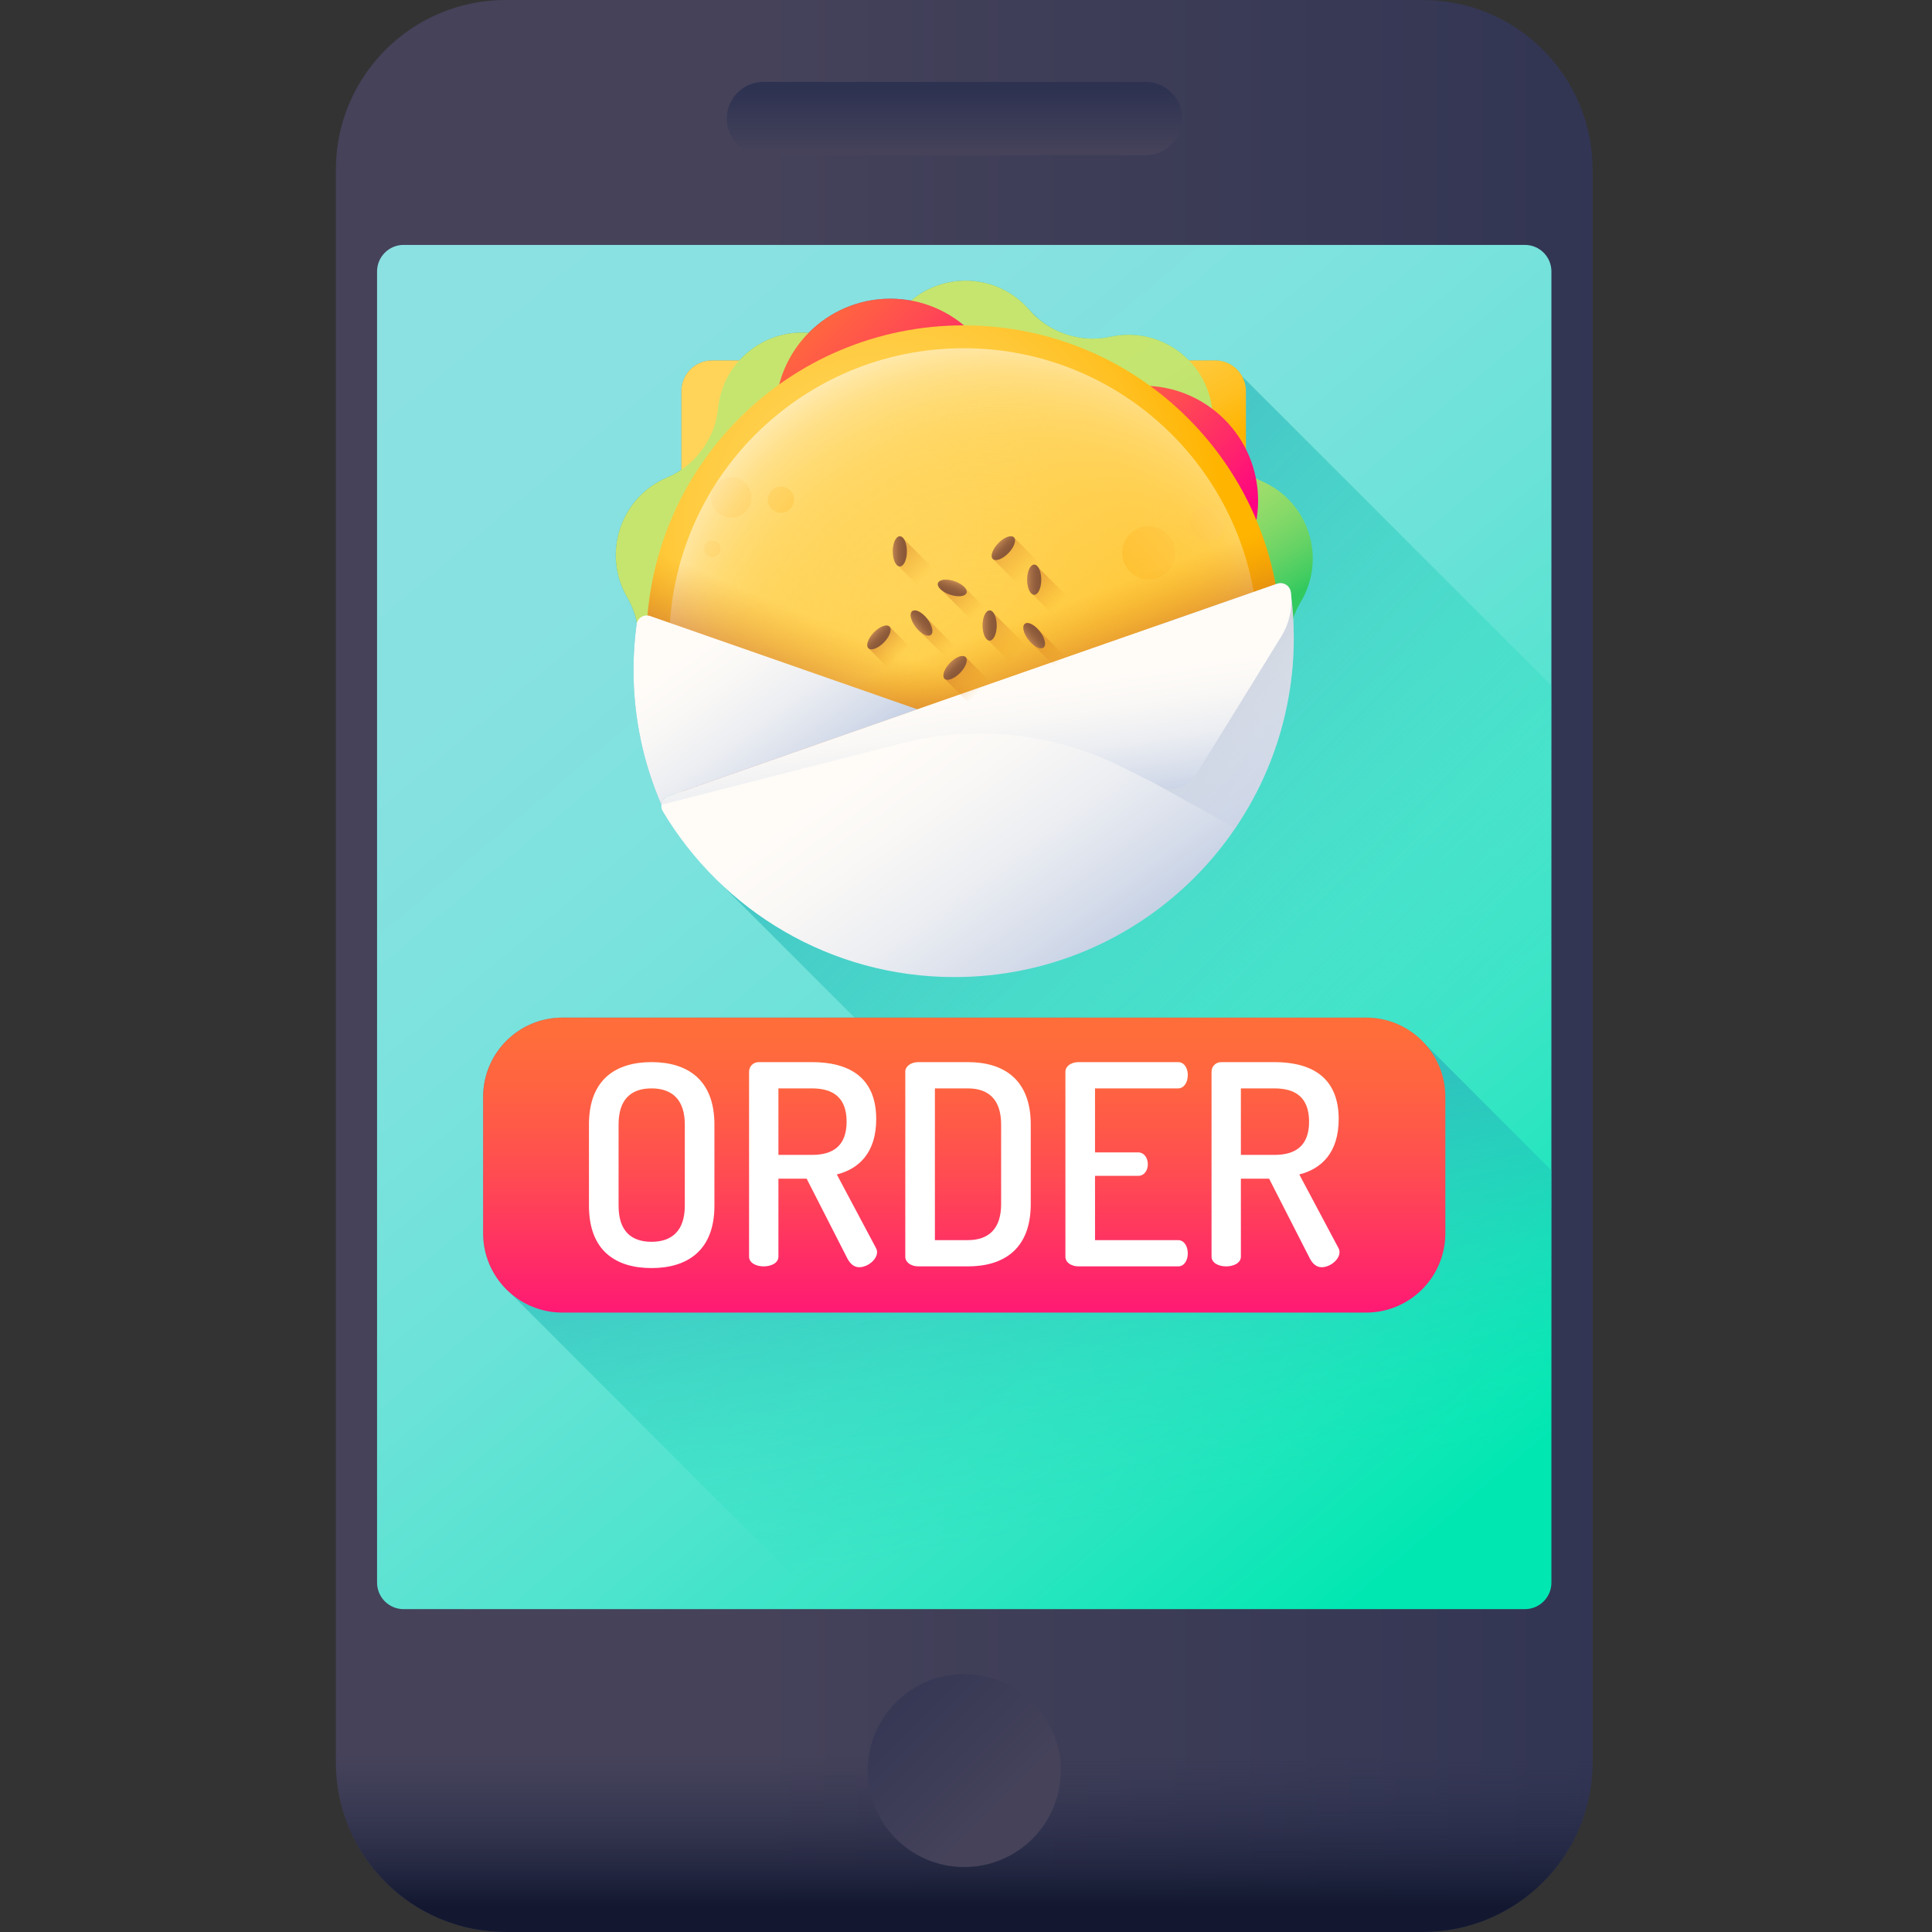 <svg width="512" height="512" viewBox="0 0 512 512" fill="none" xmlns="http://www.w3.org/2000/svg">
<rect x="0" y="0" width="512" height="512" fill="#333333" stroke="none"/>
<g clip-path="url(#clip0_0_544)">
<path d="M377.062 512H134.004C109.148 512 89 491.852 89 466.996V45.004C89 20.148 109.148 0 134.004 0H377.062C401.918 0 422.07 20.148 422.07 45.004V466.996C422.07 491.852 401.918 512 377.062 512Z" fill="url(#paint0_linear_0_544)"/>
<path d="M89 426.441V466.996C89 491.852 109.148 512 134.004 512H377.062C401.918 512 422.07 491.852 422.07 466.996V426.441H89Z" fill="url(#paint1_linear_0_544)"/>
<path d="M106.961 426.441H404.105C407.992 426.441 411.141 423.289 411.141 419.406V71.938C411.141 68.055 407.992 64.902 404.105 64.902H106.961C103.074 64.902 99.926 68.055 99.926 71.938V419.406C99.926 423.289 103.078 426.441 106.961 426.441Z" fill="url(#paint2_linear_0_544)"/>
<path d="M329.191 99.742C327.813 97.219 325.137 95.508 322.059 95.508H315.094C309.934 90.199 302.23 87.516 294.344 89.219L294.305 89.227C292.734 89.566 291.156 89.731 289.59 89.731C288.289 89.731 286.996 89.617 285.723 89.391C283.563 89.012 281.473 88.316 279.516 87.328C279.516 87.328 279.516 87.328 279.508 87.328C277.969 86.547 276.527 85.566 275.188 84.434C274.664 83.891 274.113 83.379 273.551 82.902C273.277 82.617 272.996 82.348 272.734 82.051C268.289 76.934 262.086 74.367 255.875 74.367C250.742 74.367 245.602 76.133 241.453 79.656C239.668 79.332 237.832 79.152 235.949 79.152C227.477 79.152 219.816 82.617 214.297 88.203C213.691 88.156 213.086 88.121 212.484 88.121C206.066 88.121 200.094 90.922 195.945 95.508H188.695C184.207 95.508 180.57 99.144 180.57 103.633V124.473C179.398 125.262 178.145 125.953 176.813 126.52L176.781 126.531C164.414 131.789 159.457 146.691 166.207 158.309L166.23 158.352C167.469 160.484 168.305 162.777 168.781 165.125C168.754 165.234 168.715 165.34 168.699 165.457C168.168 169.406 167.891 173.441 167.891 177.535C167.891 190.238 170.527 202.32 175.277 213.277C175.203 213.855 175.309 214.461 175.633 215.008C179.828 222.039 184.965 228.441 190.855 234.062L353.004 396.215C367.504 411.527 387.332 421.742 409.52 423.898C410.531 422.68 411.141 421.113 411.141 419.406V181.691L329.191 99.742Z" fill="url(#paint3_linear_0_544)"/>
<path d="M411.141 310.148C395.363 294.359 377.91 276.906 377.617 276.637C373.77 272.375 368.223 269.68 362.031 269.68H149.039C137.441 269.68 128.035 279.082 128.035 290.684V326.84C128.035 333.035 130.734 338.582 134.996 342.426C135.484 342.969 211.539 419.023 212.082 419.512C215.926 423.777 221.473 426.473 227.668 426.473H411.141V310.148Z" fill="url(#paint4_linear_0_544)"/>
<path d="M362.027 347.848H149.039C137.441 347.848 128.035 338.441 128.035 326.84V290.684C128.035 279.082 137.441 269.68 149.039 269.68H362.027C373.629 269.68 383.031 279.082 383.031 290.684V326.84C383.031 338.441 373.629 347.848 362.027 347.848Z" fill="url(#paint5_linear_0_544)"/>
<path d="M281.105 469.219C281.105 483.34 269.656 494.789 255.535 494.789C241.414 494.789 229.965 483.34 229.965 469.219C229.965 455.098 241.414 443.648 255.535 443.648C269.656 443.648 281.105 455.098 281.105 469.219Z" fill="url(#paint6_linear_0_544)"/>
<path d="M303.582 41.16H202.34C196.969 41.16 192.613 36.809 192.613 31.434C192.613 26.062 196.969 21.707 202.34 21.707H303.582C308.953 21.707 313.309 26.062 313.309 31.434C313.309 36.809 308.953 41.16 303.582 41.16Z" fill="url(#paint7_linear_0_544)"/>
<path d="M330.184 103.633V213.586C322.609 226.652 311.715 237.547 298.645 245.121H212.105C199.039 237.551 188.141 226.652 180.57 213.586V103.633C180.57 99.144 184.207 95.508 188.691 95.508H322.059C326.543 95.508 330.184 99.144 330.184 103.633Z" fill="url(#paint8_linear_0_544)"/>
<path d="M344.711 159.523L344.684 159.578C343.141 162.145 342.164 164.941 341.742 167.805C341.437 169.871 341.422 171.961 341.699 174.031C341.098 188.398 336.977 201.867 330.184 213.586C329.113 215.43 327.98 217.23 326.785 218.98C325.281 220.504 324.004 222.23 322.996 224.117C316.281 232.543 308.023 239.688 298.645 245.121C294.203 247.695 289.516 249.883 284.621 251.641C282.457 251.992 280.355 252.656 278.387 253.617C271.059 255.645 263.344 256.719 255.375 256.719C247.004 256.719 238.906 255.527 231.246 253.301C231.242 253.301 231.242 253.301 231.242 253.301C229.281 252.312 227.191 251.617 225.031 251.238C220.531 249.555 216.215 247.504 212.105 245.121C202.375 239.48 193.844 232 187 223.148C186.027 221.277 184.793 219.547 183.328 218.027C182.367 216.574 181.445 215.098 180.57 213.582C173.586 201.539 169.43 187.648 169.008 172.82C169.316 170.758 169.328 168.668 169.051 166.598C168.672 163.738 167.727 160.93 166.23 158.352L166.203 158.309C159.457 146.688 164.414 131.789 176.777 126.531L176.812 126.516C179.539 125.359 181.957 123.691 183.969 121.648C185.473 120.129 186.75 118.398 187.754 116.512C189.121 113.98 189.996 111.172 190.297 108.211C191.477 96.566 201.316 88.121 212.484 88.121C214.152 88.121 215.844 88.309 217.547 88.699V88.707C220.414 89.367 223.328 89.441 226.133 88.988C228.297 88.637 230.398 87.973 232.363 87.012C234.926 85.762 237.262 84.016 239.227 81.82C243.668 76.848 249.773 74.367 255.875 74.367C262.082 74.367 268.285 76.934 272.734 82.051C274.664 84.269 276.969 86.043 279.508 87.328H279.512C281.469 88.316 283.562 89.012 285.723 89.391C286.996 89.613 288.289 89.731 289.59 89.731C291.156 89.731 292.734 89.566 294.305 89.227L294.344 89.219C307.473 86.383 320.121 95.699 321.309 109.082L321.312 109.133C321.574 112.098 322.418 114.926 323.754 117.48C324.727 119.352 325.961 121.078 327.426 122.602C329.406 124.68 331.812 126.391 334.531 127.59L334.582 127.613C346.867 133.043 351.613 148.008 344.711 159.523Z" fill="url(#paint9_linear_0_544)"/>
<path d="M266.387 109.59C266.387 126.402 252.758 140.027 235.949 140.027C219.137 140.027 205.512 126.402 205.512 109.59C205.512 92.781 219.137 79.152 235.949 79.152C252.758 79.152 266.387 92.781 266.387 109.59Z" fill="url(#paint10_linear_0_544)"/>
<path d="M333.406 132.668C333.406 149.48 319.777 163.105 302.969 163.105C286.156 163.105 272.531 149.48 272.531 132.668C272.531 115.859 286.156 102.23 302.969 102.23C319.777 102.23 333.406 115.859 333.406 132.668Z" fill="url(#paint11_linear_0_544)"/>
<path d="M339.469 170.316C339.469 216.758 301.82 254.406 255.375 254.406C208.934 254.406 171.285 216.758 171.285 170.316C171.285 123.871 208.934 86.223 255.375 86.223C301.82 86.223 339.469 123.871 339.469 170.316Z" fill="url(#paint12_radial_0_544)"/>
<path d="M190.309 143.859C189.449 143 188.059 143 187.199 143.859C186.344 144.719 186.344 146.109 187.199 146.965C188.059 147.824 189.449 147.824 190.309 146.965C191.168 146.109 191.168 144.719 190.309 143.859Z" fill="#FFB211"/>
<path d="M209.418 129.957C208.059 128.598 205.855 128.598 204.496 129.957C203.137 131.316 203.137 133.52 204.496 134.879C205.855 136.238 208.059 136.238 209.418 134.879C210.777 133.52 210.777 131.316 209.418 129.957Z" fill="#FFB211"/>
<path d="M197.57 128.066C195.477 125.977 192.09 125.977 189.996 128.066C187.906 130.156 187.906 133.547 189.996 135.637C192.09 137.727 195.477 137.727 197.57 135.637C199.66 133.547 199.66 130.156 197.57 128.066Z" fill="#FFB211"/>
<path d="M321.219 134.41C318.793 133.711 316.258 135.105 315.555 137.531C314.851 139.957 316.25 142.496 318.676 143.195C321.101 143.898 323.637 142.5 324.34 140.074C325.043 137.648 323.644 135.113 321.219 134.41Z" fill="#FFB211"/>
<path d="M306.383 139.75C302.652 138.668 298.75 140.82 297.672 144.551C296.59 148.285 298.738 152.184 302.473 153.266C306.203 154.344 310.106 152.195 311.184 148.465C312.266 144.73 310.117 140.832 306.383 139.75Z" fill="#FFB211"/>
<path d="M333.406 170.316C333.406 213.41 298.473 248.344 255.375 248.344C212.281 248.344 177.348 213.41 177.348 170.316C177.348 127.223 212.281 92.285 255.375 92.285C298.473 92.285 333.406 127.223 333.406 170.316Z" fill="url(#paint13_radial_0_544)"/>
<path d="M335.512 195.855L179.852 133.309C174.367 144.473 171.285 157.035 171.285 170.316C171.285 216.758 208.934 254.406 255.375 254.406C292.914 254.406 324.699 229.809 335.512 195.855Z" fill="url(#paint14_linear_0_544)"/>
<path d="M328.746 129.203L172.367 183.793C178.816 223.828 213.523 254.406 255.375 254.406C301.82 254.406 339.469 216.758 339.469 170.316C339.469 155.383 335.57 141.359 328.746 129.203Z" fill="url(#paint15_linear_0_544)"/>
<path d="M342.867 168.992C342.867 164.895 342.59 160.863 342.055 156.91C341.828 155.203 340.07 154.148 338.445 154.715L177.094 211.043C175.465 211.609 174.75 213.527 175.633 215.008C191.328 241.313 220.066 258.934 252.922 258.934C302.598 258.934 342.867 218.664 342.867 168.992Z" fill="url(#paint16_linear_0_544)"/>
<path d="M177.094 211.039L243.137 187.984L172.309 163.262C170.684 162.695 168.926 163.75 168.699 165.457C168.164 169.41 167.887 173.441 167.887 177.535C167.887 190.238 170.527 202.32 175.277 213.277C175.406 212.293 176.066 211.398 177.094 211.039Z" fill="url(#paint17_linear_0_544)"/>
<path d="M338.445 154.715L306.215 165.965V207.703L327.359 219.488C337.145 205.094 342.863 187.711 342.863 168.992C342.863 164.895 342.586 160.863 342.055 156.91C341.828 155.203 340.07 154.148 338.445 154.715Z" fill="url(#paint18_linear_0_544)"/>
<path d="M342.055 156.902C341.824 155.199 340.07 154.148 338.449 154.715L177.094 211.039C176.066 211.398 175.406 212.293 175.277 213.277L238.836 197.008C258.457 191.988 279.23 194.211 297.348 203.266L307.105 208.145C310.613 209.898 314.875 208.684 316.934 205.348L339.52 168.711C341.68 165.211 342.613 161.078 342.07 157.004C342.066 156.969 342.059 156.938 342.055 156.902Z" fill="url(#paint19_linear_0_544)"/>
<path d="M239.613 142.957C239.297 142.438 238.902 142.121 238.473 142.121C237.438 142.121 236.602 143.914 236.602 146.121C236.602 148.035 237.23 149.633 238.074 150.023L275.188 187.137C275.504 187.66 275.898 187.973 276.328 187.973C277.363 187.973 278.199 186.184 278.199 183.977C278.199 182.062 277.57 180.465 276.727 180.074L239.613 142.957Z" fill="url(#paint20_linear_0_544)"/>
<path d="M275.223 150.469C274.906 149.949 274.512 149.633 274.082 149.633C273.047 149.633 272.211 151.422 272.211 153.633C272.211 155.547 272.84 157.145 273.68 157.535L310.797 194.648C311.113 195.172 311.508 195.484 311.938 195.484C312.973 195.484 313.809 193.695 313.809 191.488C313.809 189.574 313.18 187.977 312.336 187.582L275.223 150.469Z" fill="url(#paint21_linear_0_544)"/>
<path d="M245.406 163.605C244.09 162.105 242.508 161.379 241.754 161.973C240.941 162.613 241.391 164.535 242.758 166.273C243.086 166.688 243.434 167.055 243.789 167.363L280.906 204.48C282.223 205.98 283.801 206.707 284.559 206.113C285.367 205.473 284.922 203.547 283.555 201.812L245.406 163.605Z" fill="url(#paint22_linear_0_544)"/>
<path d="M275.258 166.957C273.945 165.453 272.363 164.727 271.609 165.32C270.797 165.961 271.246 167.887 272.609 169.621L310.762 207.828C312.078 209.328 313.656 210.055 314.41 209.461C315.223 208.82 314.774 206.895 313.41 205.16C313.082 204.746 312.731 204.379 312.375 204.07L275.258 166.957Z" fill="url(#paint23_linear_0_544)"/>
<path d="M268.695 142.406C267.953 141.684 266.105 142.387 264.566 143.969C263.027 145.551 262.379 147.418 263.121 148.141L300.977 185.996C301.719 186.719 303.566 186.02 305.105 184.434C306.645 182.852 307.293 180.984 306.551 180.262L268.695 142.406Z" fill="url(#paint24_linear_0_544)"/>
<path d="M255.895 174.133C255.152 173.41 253.305 174.109 251.766 175.695C250.227 177.277 249.578 179.145 250.32 179.867L288.176 217.723C288.918 218.441 290.766 217.742 292.305 216.16C293.844 214.578 294.492 212.711 293.75 211.988L255.895 174.133Z" fill="url(#paint25_linear_0_544)"/>
<path d="M255.856 155.918C255.336 155.211 254.289 154.5 252.973 154.051C250.883 153.34 248.918 153.555 248.586 154.531C248.387 155.113 248.813 155.832 249.625 156.473L286.738 193.586C287.254 194.293 288.305 195 289.621 195.449C291.711 196.164 293.676 195.949 294.008 194.969C294.207 194.387 293.781 193.668 292.969 193.031L255.856 155.918Z" fill="url(#paint26_linear_0_544)"/>
<path d="M235.723 166.059C234.98 165.336 233.133 166.035 231.594 167.617C230.055 169.203 229.406 171.07 230.144 171.789L268.004 209.648C268.742 210.367 270.594 209.668 272.133 208.086C273.672 206.5 274.32 204.633 273.578 203.914L235.723 166.059Z" fill="url(#paint27_linear_0_544)"/>
<path d="M263.418 162.609C263.102 162.09 262.707 161.773 262.277 161.773C261.242 161.773 260.406 163.566 260.406 165.773C260.406 167.687 261.035 169.285 261.879 169.676L298.992 206.789C299.309 207.312 299.703 207.629 300.133 207.629C301.168 207.629 302.004 205.836 302.004 203.629C302.004 201.715 301.375 200.117 300.535 199.727L263.418 162.609Z" fill="url(#paint28_linear_0_544)"/>
<path d="M240.344 146.121C240.344 143.91 239.504 142.121 238.473 142.121C237.438 142.121 236.602 143.91 236.602 146.121C236.602 148.328 237.438 150.117 238.473 150.117C239.504 150.117 240.344 148.328 240.344 146.121Z" fill="url(#paint29_linear_0_544)"/>
<path d="M264.148 165.773C264.148 163.566 263.309 161.773 262.277 161.773C261.242 161.773 260.406 163.566 260.406 165.773C260.406 167.98 261.242 169.77 262.277 169.77C263.309 169.77 264.148 167.98 264.148 165.773Z" fill="url(#paint30_linear_0_544)"/>
<path d="M275.953 153.633C275.953 151.426 275.113 149.633 274.082 149.633C273.047 149.633 272.211 151.426 272.211 153.633C272.211 155.84 273.047 157.629 274.082 157.629C275.113 157.629 275.953 155.84 275.953 153.633Z" fill="url(#paint31_linear_0_544)"/>
<path d="M245.699 163.957C247.063 165.691 247.512 167.617 246.699 168.254C245.891 168.895 244.121 168.008 242.758 166.273C241.391 164.535 240.945 162.613 241.754 161.973C242.566 161.332 244.332 162.223 245.699 163.957Z" fill="url(#paint32_linear_0_544)"/>
<path d="M275.551 167.305C276.918 169.039 277.367 170.965 276.555 171.602C275.742 172.242 273.977 171.355 272.609 169.621C271.246 167.887 270.797 165.961 271.609 165.32C272.422 164.68 274.184 165.57 275.551 167.305Z" fill="url(#paint33_linear_0_544)"/>
<path d="M267.25 146.578C265.711 148.16 263.863 148.859 263.121 148.137C262.379 147.418 263.027 145.551 264.566 143.969C266.105 142.383 267.953 141.684 268.695 142.406C269.437 143.125 268.789 144.992 267.25 146.578Z" fill="url(#paint34_linear_0_544)"/>
<path d="M254.449 178.305C252.91 179.887 251.062 180.586 250.32 179.867C249.578 179.145 250.227 177.277 251.766 175.695C253.305 174.109 255.152 173.414 255.895 174.133C256.637 174.852 255.988 176.719 254.449 178.305Z" fill="url(#paint35_linear_0_544)"/>
<path d="M251.766 157.594C249.676 156.883 248.25 155.512 248.586 154.535C248.918 153.555 250.883 153.34 252.973 154.055C255.062 154.766 256.484 156.137 256.152 157.113C255.82 158.09 253.855 158.309 251.766 157.594Z" fill="url(#paint36_linear_0_544)"/>
<path d="M234.277 170.227C232.738 171.812 230.887 172.512 230.145 171.789C229.406 171.07 230.051 169.203 231.594 167.617C233.133 166.035 234.98 165.336 235.723 166.059C236.461 166.777 235.816 168.645 234.277 170.227Z" fill="url(#paint37_linear_0_544)"/>
<path d="M156.082 319.539V297.988C156.082 285.992 163.266 281.473 172.668 281.473C182 281.473 189.328 285.992 189.328 297.988V319.539C189.328 331.531 182 336.051 172.668 336.051C163.262 336.051 156.082 331.531 156.082 319.539ZM181.48 297.988C181.48 291.469 178.148 288.434 172.668 288.434C167.113 288.434 163.93 291.469 163.93 297.988V319.539C163.93 326.055 167.113 329.09 172.668 329.09C178.148 329.09 181.48 326.055 181.48 319.539V297.988Z" fill="white"/>
<path d="M198.516 283.992C198.516 282.656 199.551 281.473 201.105 281.473H215.176C224.508 281.473 232.207 285.102 232.207 296.582C232.207 305.395 227.691 309.762 221.766 311.242L232.133 330.719C232.355 331.09 232.43 331.531 232.43 331.832C232.43 333.828 229.91 335.828 227.691 335.828C226.355 335.828 225.32 334.941 224.578 333.535L213.766 312.355H206.289V333.016C206.289 334.719 204.363 335.605 202.363 335.605C200.438 335.605 198.512 334.719 198.512 333.016V283.992H198.516ZM206.289 288.434V306.059H215.176C220.73 306.059 224.359 303.691 224.359 297.246C224.359 290.805 220.73 288.434 215.176 288.434H206.289Z" fill="white"/>
<path d="M256.496 281.473C265.902 281.473 273.16 285.992 273.16 297.988V319.09C273.16 331.086 265.902 335.605 256.496 335.605H243.391C241.316 335.605 239.91 334.422 239.91 333.086V283.992C239.91 282.656 241.316 281.473 243.391 281.473H256.496ZM247.758 288.434V328.645H256.496C262.051 328.645 265.309 325.609 265.309 319.09V297.988C265.309 291.469 262.051 288.434 256.496 288.434H247.758Z" fill="white"/>
<path d="M290.191 305.395H301.598C303.227 305.395 304.188 306.875 304.188 308.578C304.188 309.984 303.375 311.613 301.598 311.613H290.191V328.645H312.188C313.816 328.645 314.777 330.273 314.777 332.199C314.777 333.828 313.965 335.605 312.188 335.605H285.824C284.121 335.605 282.344 334.719 282.344 333.016V284.066C282.344 282.363 284.121 281.473 285.824 281.473H312.188C313.961 281.473 314.777 283.25 314.777 284.879C314.777 286.805 313.816 288.434 312.188 288.434H290.191V305.395Z" fill="white"/>
<path d="M321.074 283.992C321.074 282.656 322.109 281.473 323.664 281.473H337.734C347.066 281.473 354.766 285.102 354.766 296.582C354.766 305.395 350.25 309.762 344.324 311.242L354.691 330.719C354.914 331.09 354.988 331.531 354.988 331.832C354.988 333.828 352.469 335.828 350.25 335.828C348.914 335.828 347.879 334.941 347.137 333.535L336.324 312.355H328.848V333.016C328.848 334.719 326.922 335.605 324.922 335.605C322.996 335.605 321.07 334.719 321.07 333.016V283.992H321.074ZM328.848 288.434V306.059H337.734C343.289 306.059 346.918 303.691 346.918 297.246C346.918 290.805 343.289 288.434 337.734 288.434H328.848Z" fill="white"/>
</g>
<defs>
<linearGradient id="paint0_linear_0_544" x1="201.059" y1="256" x2="479.663" y2="256" gradientUnits="userSpaceOnUse">
<stop stop-color="#45425A"/>
<stop offset="1" stop-color="#2D3251"/>
</linearGradient>
<linearGradient id="paint1_linear_0_544" x1="255.535" y1="465.144" x2="255.535" y2="505.182" gradientUnits="userSpaceOnUse">
<stop stop-color="#2D3251" stop-opacity="0"/>
<stop offset="1" stop-color="#131830"/>
</linearGradient>
<linearGradient id="paint2_linear_0_544" x1="119.916" y1="84.206" x2="387.044" y2="402.247" gradientUnits="userSpaceOnUse">
<stop stop-color="#8BE1E2"/>
<stop offset="0.187" stop-color="#87E1E1"/>
<stop offset="0.356" stop-color="#7CE2DD"/>
<stop offset="0.517" stop-color="#6AE2D7"/>
<stop offset="0.674" stop-color="#50E4CE"/>
<stop offset="0.828" stop-color="#2FE5C2"/>
<stop offset="0.977" stop-color="#07E7B4"/>
<stop offset="1" stop-color="#00E7B2"/>
</linearGradient>
<linearGradient id="paint3_linear_0_544" x1="378.73" y1="285.401" x2="191.507" y2="98.179" gradientUnits="userSpaceOnUse">
<stop offset="0.003" stop-color="#00E7B2" stop-opacity="0"/>
<stop offset="0.431" stop-color="#1BC4B7" stop-opacity="0.427"/>
<stop offset="1" stop-color="#3B9ABE"/>
</linearGradient>
<linearGradient id="paint4_linear_0_544" x1="285.704" y1="404.745" x2="258.096" y2="258.674" gradientUnits="userSpaceOnUse">
<stop offset="0.003" stop-color="#00E7B2" stop-opacity="0"/>
<stop offset="0.431" stop-color="#1BC4B7" stop-opacity="0.427"/>
<stop offset="1" stop-color="#3B9ABE"/>
</linearGradient>
<linearGradient id="paint5_linear_0_544" x1="255.535" y1="272.852" x2="255.535" y2="363.526" gradientUnits="userSpaceOnUse">
<stop stop-color="#FF6E3A"/>
<stop offset="0.16" stop-color="#FF6440"/>
<stop offset="0.427" stop-color="#FF4B52"/>
<stop offset="0.766" stop-color="#FF216E"/>
<stop offset="1" stop-color="#FF0084"/>
</linearGradient>
<linearGradient id="paint6_linear_0_544" x1="265.17" y1="478.856" x2="222.421" y2="436.107" gradientUnits="userSpaceOnUse">
<stop stop-color="#45425A"/>
<stop offset="1" stop-color="#2D3251"/>
</linearGradient>
<linearGradient id="paint7_linear_0_544" x1="252.96" y1="40.157" x2="252.96" y2="23.305" gradientUnits="userSpaceOnUse">
<stop stop-color="#45425A"/>
<stop offset="1" stop-color="#2D3251"/>
</linearGradient>
<linearGradient id="paint8_linear_0_544" x1="227.544" y1="107.114" x2="254.351" y2="155.703" gradientUnits="userSpaceOnUse">
<stop stop-color="#FFD459"/>
<stop offset="0.23" stop-color="#FFD355"/>
<stop offset="0.436" stop-color="#FFCF4A"/>
<stop offset="0.634" stop-color="#FFC838"/>
<stop offset="0.825" stop-color="#FFBF1F"/>
<stop offset="1" stop-color="#FFB400"/>
</linearGradient>
<linearGradient id="paint9_linear_0_544" x1="223.223" y1="112.254" x2="277.556" y2="198.899" gradientUnits="userSpaceOnUse">
<stop stop-color="#C6E56F"/>
<stop offset="0.337" stop-color="#C4E56F"/>
<stop offset="0.495" stop-color="#BCE36E"/>
<stop offset="0.616" stop-color="#AFE16D"/>
<stop offset="0.718" stop-color="#9DDD6B"/>
<stop offset="0.808" stop-color="#85D968"/>
<stop offset="0.89" stop-color="#68D365"/>
<stop offset="0.964" stop-color="#46CD61"/>
<stop offset="1" stop-color="#32C95F"/>
</linearGradient>
<linearGradient id="paint10_linear_0_544" x1="208.636" y1="82.277" x2="251.798" y2="125.44" gradientUnits="userSpaceOnUse">
<stop stop-color="#FF6E3A"/>
<stop offset="0.16" stop-color="#FF6440"/>
<stop offset="0.427" stop-color="#FF4B52"/>
<stop offset="0.766" stop-color="#FF216E"/>
<stop offset="1" stop-color="#FF0084"/>
</linearGradient>
<linearGradient id="paint11_linear_0_544" x1="275.654" y1="105.356" x2="318.817" y2="148.518" gradientUnits="userSpaceOnUse">
<stop stop-color="#FF6E3A"/>
<stop offset="0.16" stop-color="#FF6440"/>
<stop offset="0.427" stop-color="#FF4B52"/>
<stop offset="0.766" stop-color="#FF216E"/>
<stop offset="1" stop-color="#FF0084"/>
</linearGradient>
<radialGradient id="paint12_radial_0_544" cx="0" cy="0" r="1" gradientUnits="userSpaceOnUse" gradientTransform="translate(232.559 138.561) scale(91.185)">
<stop stop-color="#FFD459"/>
<stop offset="0.23" stop-color="#FFD355"/>
<stop offset="0.436" stop-color="#FFCF4A"/>
<stop offset="0.634" stop-color="#FFC838"/>
<stop offset="0.825" stop-color="#FFBF1F"/>
<stop offset="1" stop-color="#FFB400"/>
</radialGradient>
<radialGradient id="paint13_radial_0_544" cx="0" cy="0" r="1" gradientUnits="userSpaceOnUse" gradientTransform="translate(263.408 183.027) scale(104.094)">
<stop stop-color="#FFD459" stop-opacity="0"/>
<stop offset="0.406" stop-color="#FFD45B" stop-opacity="0.408"/>
<stop offset="0.552" stop-color="#FFD662" stop-opacity="0.553"/>
<stop offset="0.657" stop-color="#FFD96D" stop-opacity="0.655"/>
<stop offset="0.741" stop-color="#FFDE7E" stop-opacity="0.741"/>
<stop offset="0.813" stop-color="#FFE394" stop-opacity="0.812"/>
<stop offset="0.877" stop-color="#FFEAB0" stop-opacity="0.878"/>
<stop offset="0.935" stop-color="#FFF3D0" stop-opacity="0.937"/>
<stop offset="0.987" stop-color="#FFFCF4" stop-opacity="0.988"/>
<stop offset="1" stop-color="white"/>
</radialGradient>
<linearGradient id="paint14_linear_0_544" x1="251.636" y1="179.097" x2="236.956" y2="213.563" gradientUnits="userSpaceOnUse">
<stop stop-color="#E58200" stop-opacity="0"/>
<stop offset="0.04" stop-color="#E27F04" stop-opacity="0.039"/>
<stop offset="0.467" stop-color="#C15D2F" stop-opacity="0.467"/>
<stop offset="0.802" stop-color="#AD4949" stop-opacity="0.8"/>
<stop offset="1" stop-color="#A64153"/>
</linearGradient>
<linearGradient id="paint15_linear_0_544" x1="255.255" y1="169.989" x2="268.339" y2="204.775" gradientUnits="userSpaceOnUse">
<stop stop-color="#E58200" stop-opacity="0"/>
<stop offset="0.04" stop-color="#E27F04" stop-opacity="0.039"/>
<stop offset="0.467" stop-color="#C15D2F" stop-opacity="0.467"/>
<stop offset="0.802" stop-color="#AD4949" stop-opacity="0.8"/>
<stop offset="1" stop-color="#A64153"/>
</linearGradient>
<linearGradient id="paint16_linear_0_544" x1="256.141" y1="182.247" x2="317.091" y2="266.509" gradientUnits="userSpaceOnUse">
<stop stop-color="#FFFCF8"/>
<stop offset="0.188" stop-color="#FAF8F6"/>
<stop offset="0.404" stop-color="#ECEEF2"/>
<stop offset="0.635" stop-color="#D5DCEA"/>
<stop offset="0.875" stop-color="#B5C4DF"/>
<stop offset="1" stop-color="#A1B5D8"/>
</linearGradient>
<linearGradient id="paint17_linear_0_544" x1="186.556" y1="169.319" x2="224.618" y2="221.939" gradientUnits="userSpaceOnUse">
<stop stop-color="#FFFCF8"/>
<stop offset="0.188" stop-color="#FAF8F6"/>
<stop offset="0.404" stop-color="#ECEEF2"/>
<stop offset="0.635" stop-color="#D5DCEA"/>
<stop offset="0.875" stop-color="#B5C4DF"/>
<stop offset="1" stop-color="#A1B5D8"/>
</linearGradient>
<linearGradient id="paint18_linear_0_544" x1="348.461" y1="206.241" x2="271.415" y2="129.195" gradientUnits="userSpaceOnUse">
<stop stop-color="#A1B5D8" stop-opacity="0"/>
<stop offset="0.034" stop-color="#9FB3D5" stop-opacity="0.035"/>
<stop offset="0.452" stop-color="#8898AF" stop-opacity="0.451"/>
<stop offset="0.788" stop-color="#798898" stop-opacity="0.788"/>
<stop offset="1" stop-color="#748290"/>
</linearGradient>
<linearGradient id="paint19_linear_0_544" x1="258.448" y1="183.607" x2="265.15" y2="229.323" gradientUnits="userSpaceOnUse">
<stop stop-color="#FFFCF8"/>
<stop offset="0.188" stop-color="#FAF8F6"/>
<stop offset="0.404" stop-color="#ECEEF2"/>
<stop offset="0.635" stop-color="#D5DCEA"/>
<stop offset="0.875" stop-color="#B5C4DF"/>
<stop offset="1" stop-color="#A1B5D8"/>
</linearGradient>
<linearGradient id="paint20_linear_0_544" x1="245.196" y1="152.844" x2="225.697" y2="133.345" gradientUnits="userSpaceOnUse">
<stop stop-color="#E58200" stop-opacity="0"/>
<stop offset="0.04" stop-color="#E27F04" stop-opacity="0.039"/>
<stop offset="0.467" stop-color="#C15D2F" stop-opacity="0.467"/>
<stop offset="0.802" stop-color="#AD4949" stop-opacity="0.8"/>
<stop offset="1" stop-color="#A64153"/>
</linearGradient>
<linearGradient id="paint21_linear_0_544" x1="280.674" y1="160.225" x2="263.422" y2="142.973" gradientUnits="userSpaceOnUse">
<stop stop-color="#E58200" stop-opacity="0"/>
<stop offset="0.04" stop-color="#E27F04" stop-opacity="0.039"/>
<stop offset="0.467" stop-color="#C15D2F" stop-opacity="0.467"/>
<stop offset="0.802" stop-color="#AD4949" stop-opacity="0.8"/>
<stop offset="1" stop-color="#A64153"/>
</linearGradient>
<linearGradient id="paint22_linear_0_544" x1="251.736" y1="172.623" x2="234.581" y2="155.468" gradientUnits="userSpaceOnUse">
<stop stop-color="#E58200" stop-opacity="0"/>
<stop offset="0.04" stop-color="#E27F04" stop-opacity="0.039"/>
<stop offset="0.467" stop-color="#C15D2F" stop-opacity="0.467"/>
<stop offset="0.802" stop-color="#AD4949" stop-opacity="0.8"/>
<stop offset="1" stop-color="#A64153"/>
</linearGradient>
<linearGradient id="paint23_linear_0_544" x1="281.107" y1="175.488" x2="265.267" y2="159.648" gradientUnits="userSpaceOnUse">
<stop stop-color="#E58200" stop-opacity="0"/>
<stop offset="0.04" stop-color="#E27F04" stop-opacity="0.039"/>
<stop offset="0.467" stop-color="#C15D2F" stop-opacity="0.467"/>
<stop offset="0.802" stop-color="#AD4949" stop-opacity="0.8"/>
<stop offset="1" stop-color="#A64153"/>
</linearGradient>
<linearGradient id="paint24_linear_0_544" x1="272.799" y1="152.164" x2="251.99" y2="131.355" gradientUnits="userSpaceOnUse">
<stop stop-color="#E58200" stop-opacity="0"/>
<stop offset="0.04" stop-color="#E27F04" stop-opacity="0.039"/>
<stop offset="0.467" stop-color="#C15D2F" stop-opacity="0.467"/>
<stop offset="0.802" stop-color="#AD4949" stop-opacity="0.8"/>
<stop offset="1" stop-color="#A64153"/>
</linearGradient>
<linearGradient id="paint25_linear_0_544" x1="259.591" y1="183.482" x2="243.936" y2="167.827" gradientUnits="userSpaceOnUse">
<stop stop-color="#E58200" stop-opacity="0"/>
<stop offset="0.04" stop-color="#E27F04" stop-opacity="0.039"/>
<stop offset="0.467" stop-color="#C15D2F" stop-opacity="0.467"/>
<stop offset="0.802" stop-color="#AD4949" stop-opacity="0.8"/>
<stop offset="1" stop-color="#A64153"/>
</linearGradient>
<linearGradient id="paint26_linear_0_544" x1="259.124" y1="162.579" x2="241.769" y2="145.223" gradientUnits="userSpaceOnUse">
<stop stop-color="#E58200" stop-opacity="0"/>
<stop offset="0.04" stop-color="#E27F04" stop-opacity="0.039"/>
<stop offset="0.467" stop-color="#C15D2F" stop-opacity="0.467"/>
<stop offset="0.802" stop-color="#AD4949" stop-opacity="0.8"/>
<stop offset="1" stop-color="#A64153"/>
</linearGradient>
<linearGradient id="paint27_linear_0_544" x1="238.148" y1="174.137" x2="226.09" y2="162.079" gradientUnits="userSpaceOnUse">
<stop stop-color="#E58200" stop-opacity="0"/>
<stop offset="0.04" stop-color="#E27F04" stop-opacity="0.039"/>
<stop offset="0.467" stop-color="#C15D2F" stop-opacity="0.467"/>
<stop offset="0.802" stop-color="#AD4949" stop-opacity="0.8"/>
<stop offset="1" stop-color="#A64153"/>
</linearGradient>
<linearGradient id="paint28_linear_0_544" x1="269.788" y1="173.284" x2="249.173" y2="152.669" gradientUnits="userSpaceOnUse">
<stop stop-color="#E58200" stop-opacity="0"/>
<stop offset="0.04" stop-color="#E27F04" stop-opacity="0.039"/>
<stop offset="0.467" stop-color="#C15D2F" stop-opacity="0.467"/>
<stop offset="0.802" stop-color="#AD4949" stop-opacity="0.8"/>
<stop offset="1" stop-color="#A64153"/>
</linearGradient>
<linearGradient id="paint29_linear_0_544" x1="236.601" y1="146.12" x2="240.344" y2="146.12" gradientUnits="userSpaceOnUse">
<stop stop-color="#C08552"/>
<stop offset="0.211" stop-color="#AA7247"/>
<stop offset="0.456" stop-color="#97633F"/>
<stop offset="0.714" stop-color="#8D5A3A"/>
<stop offset="1" stop-color="#895738"/>
</linearGradient>
<linearGradient id="paint30_linear_0_544" x1="260.406" y1="165.773" x2="264.148" y2="165.773" gradientUnits="userSpaceOnUse">
<stop stop-color="#C08552"/>
<stop offset="0.211" stop-color="#AA7247"/>
<stop offset="0.456" stop-color="#97633F"/>
<stop offset="0.714" stop-color="#8D5A3A"/>
<stop offset="1" stop-color="#895738"/>
</linearGradient>
<linearGradient id="paint31_linear_0_544" x1="272.21" y1="153.632" x2="275.953" y2="153.632" gradientUnits="userSpaceOnUse">
<stop stop-color="#C08552"/>
<stop offset="0.211" stop-color="#AA7247"/>
<stop offset="0.456" stop-color="#97633F"/>
<stop offset="0.714" stop-color="#8D5A3A"/>
<stop offset="1" stop-color="#895738"/>
</linearGradient>
<linearGradient id="paint32_linear_0_544" x1="242.676" y1="166.27" x2="245.617" y2="163.955" gradientUnits="userSpaceOnUse">
<stop stop-color="#C08552"/>
<stop offset="0.211" stop-color="#AA7247"/>
<stop offset="0.456" stop-color="#97633F"/>
<stop offset="0.714" stop-color="#8D5A3A"/>
<stop offset="1" stop-color="#895738"/>
</linearGradient>
<linearGradient id="paint33_linear_0_544" x1="272.53" y1="169.62" x2="275.471" y2="167.305" gradientUnits="userSpaceOnUse">
<stop stop-color="#C08552"/>
<stop offset="0.211" stop-color="#AA7247"/>
<stop offset="0.456" stop-color="#97633F"/>
<stop offset="0.714" stop-color="#8D5A3A"/>
<stop offset="1" stop-color="#895738"/>
</linearGradient>
<linearGradient id="paint34_linear_0_544" x1="264.581" y1="143.899" x2="267.265" y2="146.508" gradientUnits="userSpaceOnUse">
<stop stop-color="#C08552"/>
<stop offset="0.211" stop-color="#AA7247"/>
<stop offset="0.456" stop-color="#97633F"/>
<stop offset="0.714" stop-color="#8D5A3A"/>
<stop offset="1" stop-color="#895738"/>
</linearGradient>
<linearGradient id="paint35_linear_0_544" x1="251.783" y1="175.627" x2="254.466" y2="178.236" gradientUnits="userSpaceOnUse">
<stop stop-color="#C08552"/>
<stop offset="0.211" stop-color="#AA7247"/>
<stop offset="0.456" stop-color="#97633F"/>
<stop offset="0.714" stop-color="#8D5A3A"/>
<stop offset="1" stop-color="#895738"/>
</linearGradient>
<linearGradient id="paint36_linear_0_544" x1="252.958" y1="154.108" x2="251.75" y2="157.65" gradientUnits="userSpaceOnUse">
<stop stop-color="#C08552"/>
<stop offset="0.211" stop-color="#AA7247"/>
<stop offset="0.456" stop-color="#97633F"/>
<stop offset="0.714" stop-color="#8D5A3A"/>
<stop offset="1" stop-color="#895738"/>
</linearGradient>
<linearGradient id="paint37_linear_0_544" x1="231.608" y1="167.552" x2="234.292" y2="170.161" gradientUnits="userSpaceOnUse">
<stop stop-color="#C08552"/>
<stop offset="0.211" stop-color="#AA7247"/>
<stop offset="0.456" stop-color="#97633F"/>
<stop offset="0.714" stop-color="#8D5A3A"/>
<stop offset="1" stop-color="#895738"/>
</linearGradient>
<clipPath id="clip0_0_544">
<rect width="512" height="512" fill="white"/>
</clipPath>
</defs>
</svg>
